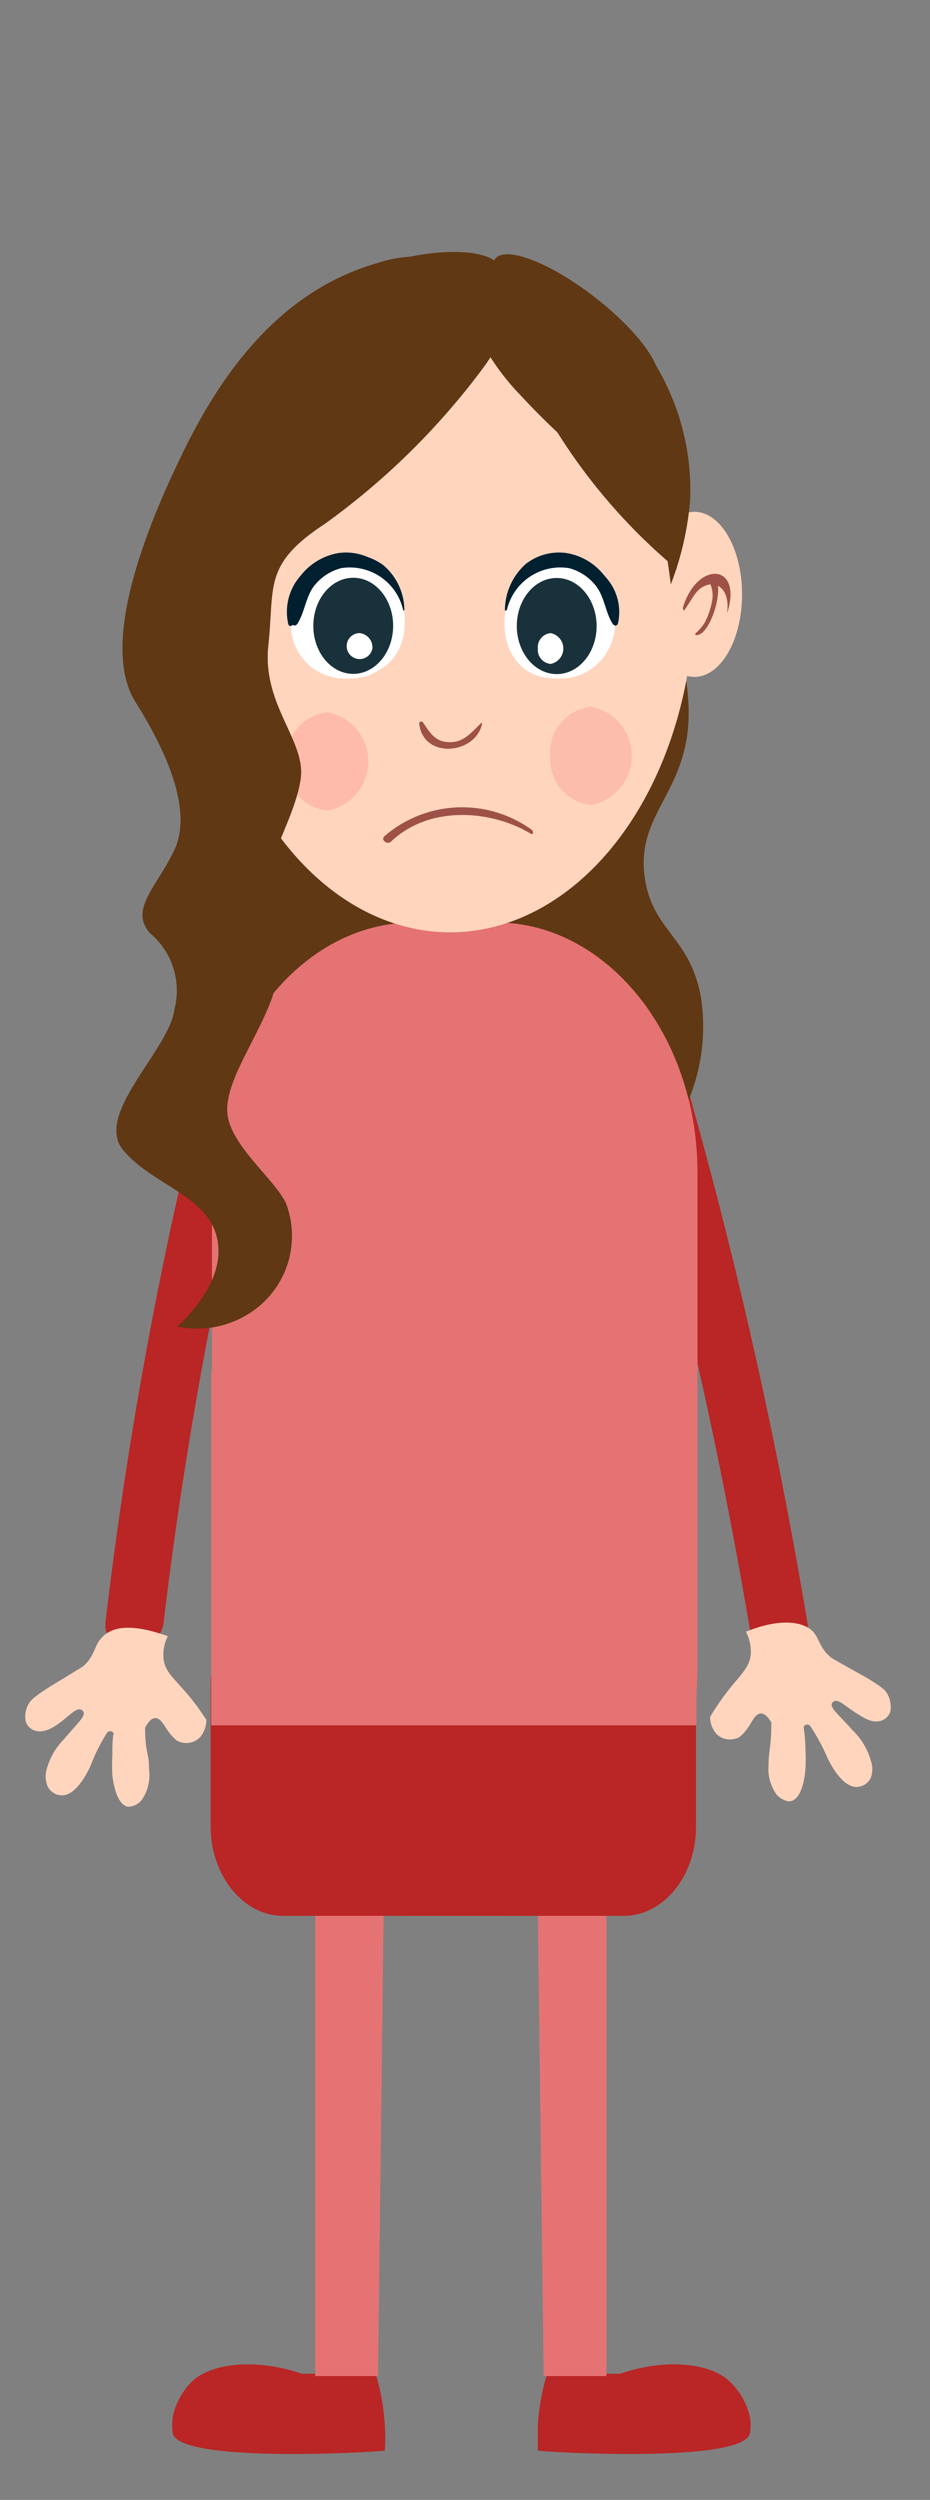 <svg xmlns="http://www.w3.org/2000/svg" viewBox="0 0 48 129"><rect x="0" y="0" width="48" height="129" fill="#808080" stroke="none"/><defs><style>.cls-1{fill:#ba2525;}.cls-2{fill:#e57373;}.cls-3{fill:#603813;}.cls-4{fill:#ffd5be;}.cls-5,.cls-6{fill:#fca39a;}.cls-5{opacity:0.51;}.cls-6{opacity:0.49;}.cls-7{fill:#9e5147;}.cls-8{fill:#fff;}.cls-9{fill:#002030;}.cls-10{fill:#19313a;}</style></defs><g id="Marie"><path class="cls-1" d="M32,122.49c2.47-.84,4.77-.52,5.7.44a3.6,3.6,0,0,1,1,1.76,2.48,2.48,0,0,1,0,.89c-.37,1.48-9.71,1-10.94.88,0-.41,0-.85,0-1.33a11.45,11.45,0,0,1,.48-2.64Z"/><polygon class="cls-2" points="27.73 96.32 28.06 122.61 31.3 122.61 31.3 96.32 27.73 96.32"/><path class="cls-1" d="M15.58,122.49c-2.47-.84-4.77-.52-5.71.44a3.6,3.6,0,0,0-.95,1.76,3.09,3.09,0,0,0,0,.89c.37,1.48,9.72,1,10.94.88a9.82,9.82,0,0,0,0-1.33,11.48,11.48,0,0,0-.47-2.64Z"/><polygon class="cls-2" points="19.83 96.32 19.51 122.61 16.27 122.61 16.27 96.32 19.83 96.32"/><path class="cls-1" d="M7,83.68a215.6,215.6,0,0,1,6.52-32.91"/><path class="cls-1" d="M8.45,83.68a212.78,212.78,0,0,1,6.47-32.51,1.51,1.51,0,0,0-2.9-.8A218.27,218.27,0,0,0,5.45,83.68c-.21,1.91,2.79,1.9,3,0Z"/><path class="cls-1" d="M33.24,53.79A256.19,256.19,0,0,1,40.53,86"/><path class="cls-1" d="M31.8,54.18a256.56,256.56,0,0,1,7.28,32.19c.32,1.9,3.21,1.09,2.89-.8a254.27,254.27,0,0,0-7.28-32.18c-.56-1.85-3.46-1.06-2.89.79Z"/><path class="cls-3" d="M32.32,29.21a9,9,0,0,1,1.58,1.84,10.5,10.5,0,0,1,1.62,5.05c.33,4.71-2.79,5.7-2.23,9.26.42,2.72,2.37,3,2.9,6.19a10,10,0,0,1-.63,5.17L10.87,54.85s2.28-6.89,1.49-9.19.88-10,.88-10-4.13-7-2-9.95,7.21-8,8.88-9a12.86,12.86,0,0,1,4.22-1.53,3.55,3.55,0,0,1,2.55.62,11.74,11.74,0,0,1,5.19,6.58A13.25,13.25,0,0,1,32.32,29.21Z"/><path class="cls-2" d="M21.35,98.86h4.24C31.31,98.86,36,93.05,36,86V60.51c0-7.1-4.69-12.91-10.41-12.91H21.35c-5.72,0-10.41,5.81-10.41,12.91V86C10.94,93.05,15.63,98.86,21.35,98.86Z"/><path class="cls-1" d="M32.21,98.86H14.58c-2,0-3.71-2.07-3.71-4.6V87c0-2.53,1.67-4.6,3.71-4.6H32.21c2,0,3.71,2.07,3.71,4.6v7.3C35.92,96.79,34.25,98.86,32.21,98.86Z"/><rect class="cls-2" x="10.9" y="70.77" width="25.05" height="18.26"/><ellipse class="cls-4" cx="23.23" cy="30.67" rx="12.61" ry="17.44"/><ellipse class="cls-4" cx="35.84" cy="30.67" rx="2.46" ry="4.26"/><path class="cls-5" d="M14.79,39.29a2.36,2.36,0,0,1,2.12-2.53,2.58,2.58,0,0,1,0,5.07A2.36,2.36,0,0,1,14.79,39.29Z"/><path class="cls-6" d="M28.4,39a2.35,2.35,0,0,1,2.11-2.53,2.58,2.58,0,0,1,0,5.07A2.36,2.36,0,0,1,28.4,39Z"/><path class="cls-7" d="M24.85,37.3c-.52.49-.9,1-1.62,1s-1-.41-1.38-1c-.07-.1-.23-.1-.21.06.21,1.81,2.88,1.59,3.24,0,0,0,0-.08,0-.05Z"/><path class="cls-7" d="M35.25,31.34c0,.07,0,.2.07.14.22-.28.4-.65.62-.91a1.14,1.14,0,0,1,.73-.42,1.56,1.56,0,0,1,.08.88,3.82,3.82,0,0,1-.39,1.12,2.5,2.5,0,0,1-.47.54s0,.08,0,.08c.62.11,1.26-1.64,1.17-2.54.34.18.58.66.46,1.44,0,0,0,0,0,0C38.38,29.08,36,28.89,35.25,31.34Z"/><path class="cls-3" d="M28.83,14.87a10.59,10.59,0,0,1,4.79,3.61,12.54,12.54,0,0,1,2,7.32,15.57,15.57,0,0,1-1,4.36,36.69,36.69,0,0,0-1.37-6.48c-.68-1.74-2.93-3.75-3.92-5.1A4.35,4.35,0,0,1,28.83,14.87Z"/><path class="cls-3" d="M26.69,15.58a6.71,6.71,0,0,0-7.23-2c-4.72,1.36-7.75,5.2-9.87,9.47S5.14,33.29,7,36.24,9.87,42,9,43.86s-2.36,3.07-1.25,4.3A3.87,3.87,0,0,1,9,52.1c-.27,2.09-4.17,5.41-2.64,7.25s4.45,2.34,4.87,4.67-2.09,4.43-2.09,4.43a5,5,0,0,0,3.62-.61,4.73,4.73,0,0,0,2-5.75c-.59-1.23-2.71-2.86-3-4.46s1.4-3.81,2.23-6-.28-3.82-.28-5.54,1.53-3.93,1.81-5.9-2-3.81-1.67-6.88-.28-4.18,2.92-6.28A37.29,37.29,0,0,0,25,18.9,12.55,12.55,0,0,0,26.69,15.58Z"/><path class="cls-3" d="M27,17.17s5.7,6.49,7.31,8.43-2-7.61-2-7.61l-4.71-3.63Z"/><path class="cls-3" d="M24.82,17s.11.41.29,1a2,2,0,0,0,.17.38,12.51,12.51,0,0,0,1.57,2,38.65,38.65,0,0,0,5.43,4.86c1.24.71,2.18,3.2,2.18,3.2l-3.6-10.84-7.14-3.27Z"/><path class="cls-3" d="M27.71,20.48a29.67,29.67,0,0,0,7.22,8.88l-1.14-7.29Z"/><path class="cls-3" d="M21.13,14a12.84,12.84,0,0,1,5.32.33,4,4,0,0,1,.8.41,2.33,2.33,0,0,1,.81.9,1,1,0,0,1-.37,1.5c-1.2.67-4,.35-4,.35l-4.19-3.24,12.71,5.37-4.42-.33,5.4-.51s-1.25-.95-2.74-2c-2.25-1.54-5-3.25-4.94-2.14.14,1.86,2.28,4,2.28,4l2.85-.83s-4.49-5.63-6.42-3,7.29,3.95,7.29,3.95v1.95L31.4,17S26.07,11.5,21.13,14Z"/><path class="cls-3" d="M19.25,17.27A39.49,39.49,0,0,0,27,16.88"/><ellipse class="cls-3" cx="29.72" cy="16.57" rx="1.58" ry="5.26" transform="translate(-1.58 29.93) rotate(-52.25)"/><ellipse class="cls-3" cx="20.91" cy="15.16" rx="5.11" ry="1.81" transform="translate(-3.08 5.59) rotate(-14.2)"/><path class="cls-4" d="M38.5,84.2a2.2,2.2,0,0,1,.25,1.15c-.06.84-.72,1.16-1.68,2.59-.19.27-.33.51-.42.66a1.36,1.36,0,0,0,.34.89,1,1,0,0,0,1.18.14c.6-.46.7-1.23,1.12-1.21.13,0,.31.11.52.46,0,.3,0,.74-.07,1.29s-.07.6-.07.87a2.31,2.31,0,0,0,.43,1.59s.38.38.72.31c.63-.13.74-1.48.75-1.66a8.24,8.24,0,0,0,0-1c0-.49-.06-.9-.09-1.17a.21.21,0,0,1,.16-.12.24.24,0,0,1,.16.05,10,10,0,0,1,.92,1.7c.16.32.73,1.43,1.45,1.47a.83.83,0,0,0,.77-.46,1.34,1.34,0,0,0,0-.92A3.51,3.51,0,0,0,44,89.28c-.65-.74-1.15-1.12-1.07-1.37a.26.26,0,0,1,.11-.12c.24-.12.55.22,1.06.55s.93.6,1.38.45a.73.73,0,0,0,.47-.46,1.35,1.35,0,0,0-.2-1c-.07-.1-.2-.27-1.08-.79l-.81-.45c-.58-.33-.88-.49-.95-.55-.61-.46-.64-1.07-1-1.4S40.54,83.38,38.5,84.2Z"/><path class="cls-4" d="M40.29,86s0,.11.05.27,0,.15.06.28a1.22,1.22,0,0,0,.28.75s.15.12.21.07,0-.2,0-.4a2.86,2.86,0,0,0-.21-.59.92.92,0,0,0-.26-.35C40.32,86,40.3,86,40.29,86Z"/><path class="cls-4" d="M39.82,86.05s0,.11,0,.28a1.66,1.66,0,0,0,.05.28,1.25,1.25,0,0,1,0,.8s-.09.18-.16.15-.09-.17-.12-.38a2.88,2.88,0,0,1,0-.63.93.93,0,0,1,.12-.43C39.78,86,39.81,86.05,39.82,86.05Z"/><path class="cls-4" d="M41,85.85s0,.11.07.27,0,.14.06.28a1.24,1.24,0,0,0,.32.73s.15.11.21.06,0-.2,0-.4a3.12,3.12,0,0,0-.24-.58.79.79,0,0,0-.27-.33C41.07,85.82,41.05,85.84,41,85.85Z"/><path class="cls-4" d="M8.66,84.43a2.13,2.13,0,0,0-.22,1.16c.09.83.75,1.12,1.77,2.51l.44.64a1.4,1.4,0,0,1-.32.9,1,1,0,0,1-1.18.19c-.61-.44-.73-1.2-1.15-1.17-.14,0-.31.12-.51.49,0,.29,0,.74.11,1.28s.08.59.09.86a2.26,2.26,0,0,1-.38,1.6.92.92,0,0,1-.71.34c-.63-.11-.78-1.45-.8-1.62a7.89,7.89,0,0,1,0-1c0-.49,0-.89.07-1.17a.32.32,0,0,0-.17-.11.29.29,0,0,0-.16.06,9.41,9.41,0,0,0-.87,1.74c-.15.31-.69,1.44-1.4,1.51a.83.83,0,0,1-.79-.42,1.26,1.26,0,0,1-.07-.92,3.47,3.47,0,0,1,.9-1.56c.62-.76,1.11-1.15,1-1.4a.22.22,0,0,0-.11-.11c-.24-.12-.55.23-1,.58s-.92.63-1.37.5a.72.72,0,0,1-.49-.44,1.29,1.29,0,0,1,.17-1c.07-.1.19-.28,1.06-.83.23-.15.3-.18.79-.48L4.27,86c.6-.49.61-1.1.93-1.43C5.66,84,6.59,83.69,8.66,84.43Z"/><path class="cls-4" d="M6.92,86.33s0,.12,0,.28,0,.14,0,.27a1.35,1.35,0,0,1-.26.76s-.15.13-.21.08,0-.19,0-.4a3.46,3.46,0,0,1,.19-.6.87.87,0,0,1,.25-.35C6.89,86.31,6.91,86.32,6.92,86.33Z"/><path class="cls-4" d="M7.4,86.32s0,.12-.05.28,0,.15,0,.28a1.33,1.33,0,0,0,0,.81s.1.16.17.14.09-.18.11-.38a2.7,2.7,0,0,0,0-.63.8.8,0,0,0-.13-.43C7.43,86.31,7.4,86.32,7.4,86.32Z"/><path class="cls-4" d="M6.16,86.17s0,.12-.06.27,0,.15,0,.28a1.25,1.25,0,0,1-.29.74s-.15.12-.22.07,0-.2,0-.4a3.9,3.9,0,0,1,.22-.59,1,1,0,0,1,.26-.34C6.13,86.15,6.15,86.16,6.16,86.17Z"/><path class="cls-8" d="M17.91,28.89a2.85,2.85,0,0,1,2.65,2.28c.48,2-.49,3.92-2.62,3.84a2.78,2.78,0,0,1-2.87-3.35A2.85,2.85,0,0,1,17.91,28.89Z"/><path class="cls-9" d="M20.59,31.52a2.82,2.82,0,0,0-3.2-2.23,2.55,2.55,0,0,0-1.44,1c-.39.59-.44,1.34-.81,1.92-.05.09-.21.15-.26,0a2.82,2.82,0,0,1,.65-2.52,3.14,3.14,0,0,1,1.93-1.15,2.78,2.78,0,0,1,2.11.56,3.14,3.14,0,0,1,1.08,2.36c0,.05,0,.09-.06,0Z"/><ellipse class="cls-10" cx="18.17" cy="32.07" rx="2.05" ry="2.56" transform="translate(-0.06 0.04) rotate(-0.11)"/><path class="cls-8" d="M20,31.82a.67.67,0,1,0-.65.82A.75.75,0,0,0,20,31.82Z"/><path class="cls-8" d="M28.81,28.89a2.85,2.85,0,0,0-2.65,2.28c-.48,2,.48,3.92,2.62,3.84a2.78,2.78,0,0,0,2.87-3.35C31.39,30,30.41,28.9,28.81,28.89Z"/><path class="cls-9" d="M26.12,31.52a2.83,2.83,0,0,1,3.21-2.23,2.58,2.58,0,0,1,1.44,1c.39.59.44,1.34.8,1.92.06.09.21.15.27,0a2.82,2.82,0,0,0-.66-2.52,3.09,3.09,0,0,0-1.93-1.15,2.78,2.78,0,0,0-2.11.56,3.21,3.21,0,0,0-1.08,2.36c0,.05,0,.09.06,0Z"/><ellipse class="cls-10" cx="29.02" cy="32.07" rx="2.56" ry="2.05" transform="translate(-3.1 61.02) rotate(-89.89)"/><path class="cls-8" d="M29.37,31.82A.74.74,0,0,1,30,31a.75.75,0,0,1,.65.82.67.67,0,1,1-1.31,0Z"/><path class="cls-7" d="M27.46,42.83a6.14,6.14,0,0,0-7.62.32c-.21.2.16.46.34.28,1.94-1.86,5.13-1.67,7.23-.4.12.07.12-.14.05-.2Z"/><path class="cls-8" d="M28.86,28.93a2.84,2.84,0,0,0-2.66,2.22c-.48,1.92.49,3.8,2.62,3.72a2.72,2.72,0,0,0,2.88-3.24A2.83,2.83,0,0,0,28.86,28.93Z"/><path class="cls-9" d="M26.16,31.49a2.83,2.83,0,0,1,3.22-2.17,2.58,2.58,0,0,1,1.44,1c.39.57.44,1.3.8,1.87.06.09.21.14.27,0a2.67,2.67,0,0,0-.66-2.44,3.14,3.14,0,0,0-1.93-1.12,2.85,2.85,0,0,0-2.11.54,3,3,0,0,0-1.08,2.29c0,.06,0,.09.05,0Z"/><ellipse class="cls-10" cx="28.74" cy="32.3" rx="2.06" ry="2.48" transform="translate(-0.08 0.07) rotate(-0.13)"/><path class="cls-8" d="M27.76,33.47a.73.73,0,0,0,.66.79.81.81,0,0,0,0-1.59A.73.73,0,0,0,27.76,33.47Z"/><path class="cls-8" d="M18.12,28.93a2.82,2.82,0,0,1,2.65,2.22c.48,1.92-.48,3.8-2.62,3.72a2.71,2.71,0,0,1-2.87-3.24A2.82,2.82,0,0,1,18.12,28.93Z"/><path class="cls-9" d="M20.81,31.49a2.82,2.82,0,0,0-3.21-2.17,2.6,2.6,0,0,0-1.45,1c-.38.57-.44,1.3-.8,1.87-.06.09-.21.14-.26,0a2.66,2.66,0,0,1,.65-2.44,3.16,3.16,0,0,1,1.93-1.12,2.86,2.86,0,0,1,2.12.54,3.06,3.06,0,0,1,1.08,2.29c0,.06,0,.09-.06,0Z"/><ellipse class="cls-10" cx="18.24" cy="32.3" rx="2.48" ry="2.06" transform="translate(-14.11 50.46) rotate(-89.87)"/><path class="cls-8" d="M19.22,33.47a.67.67,0,1,1-.65-.8A.74.74,0,0,1,19.22,33.47Z"/></g></svg>